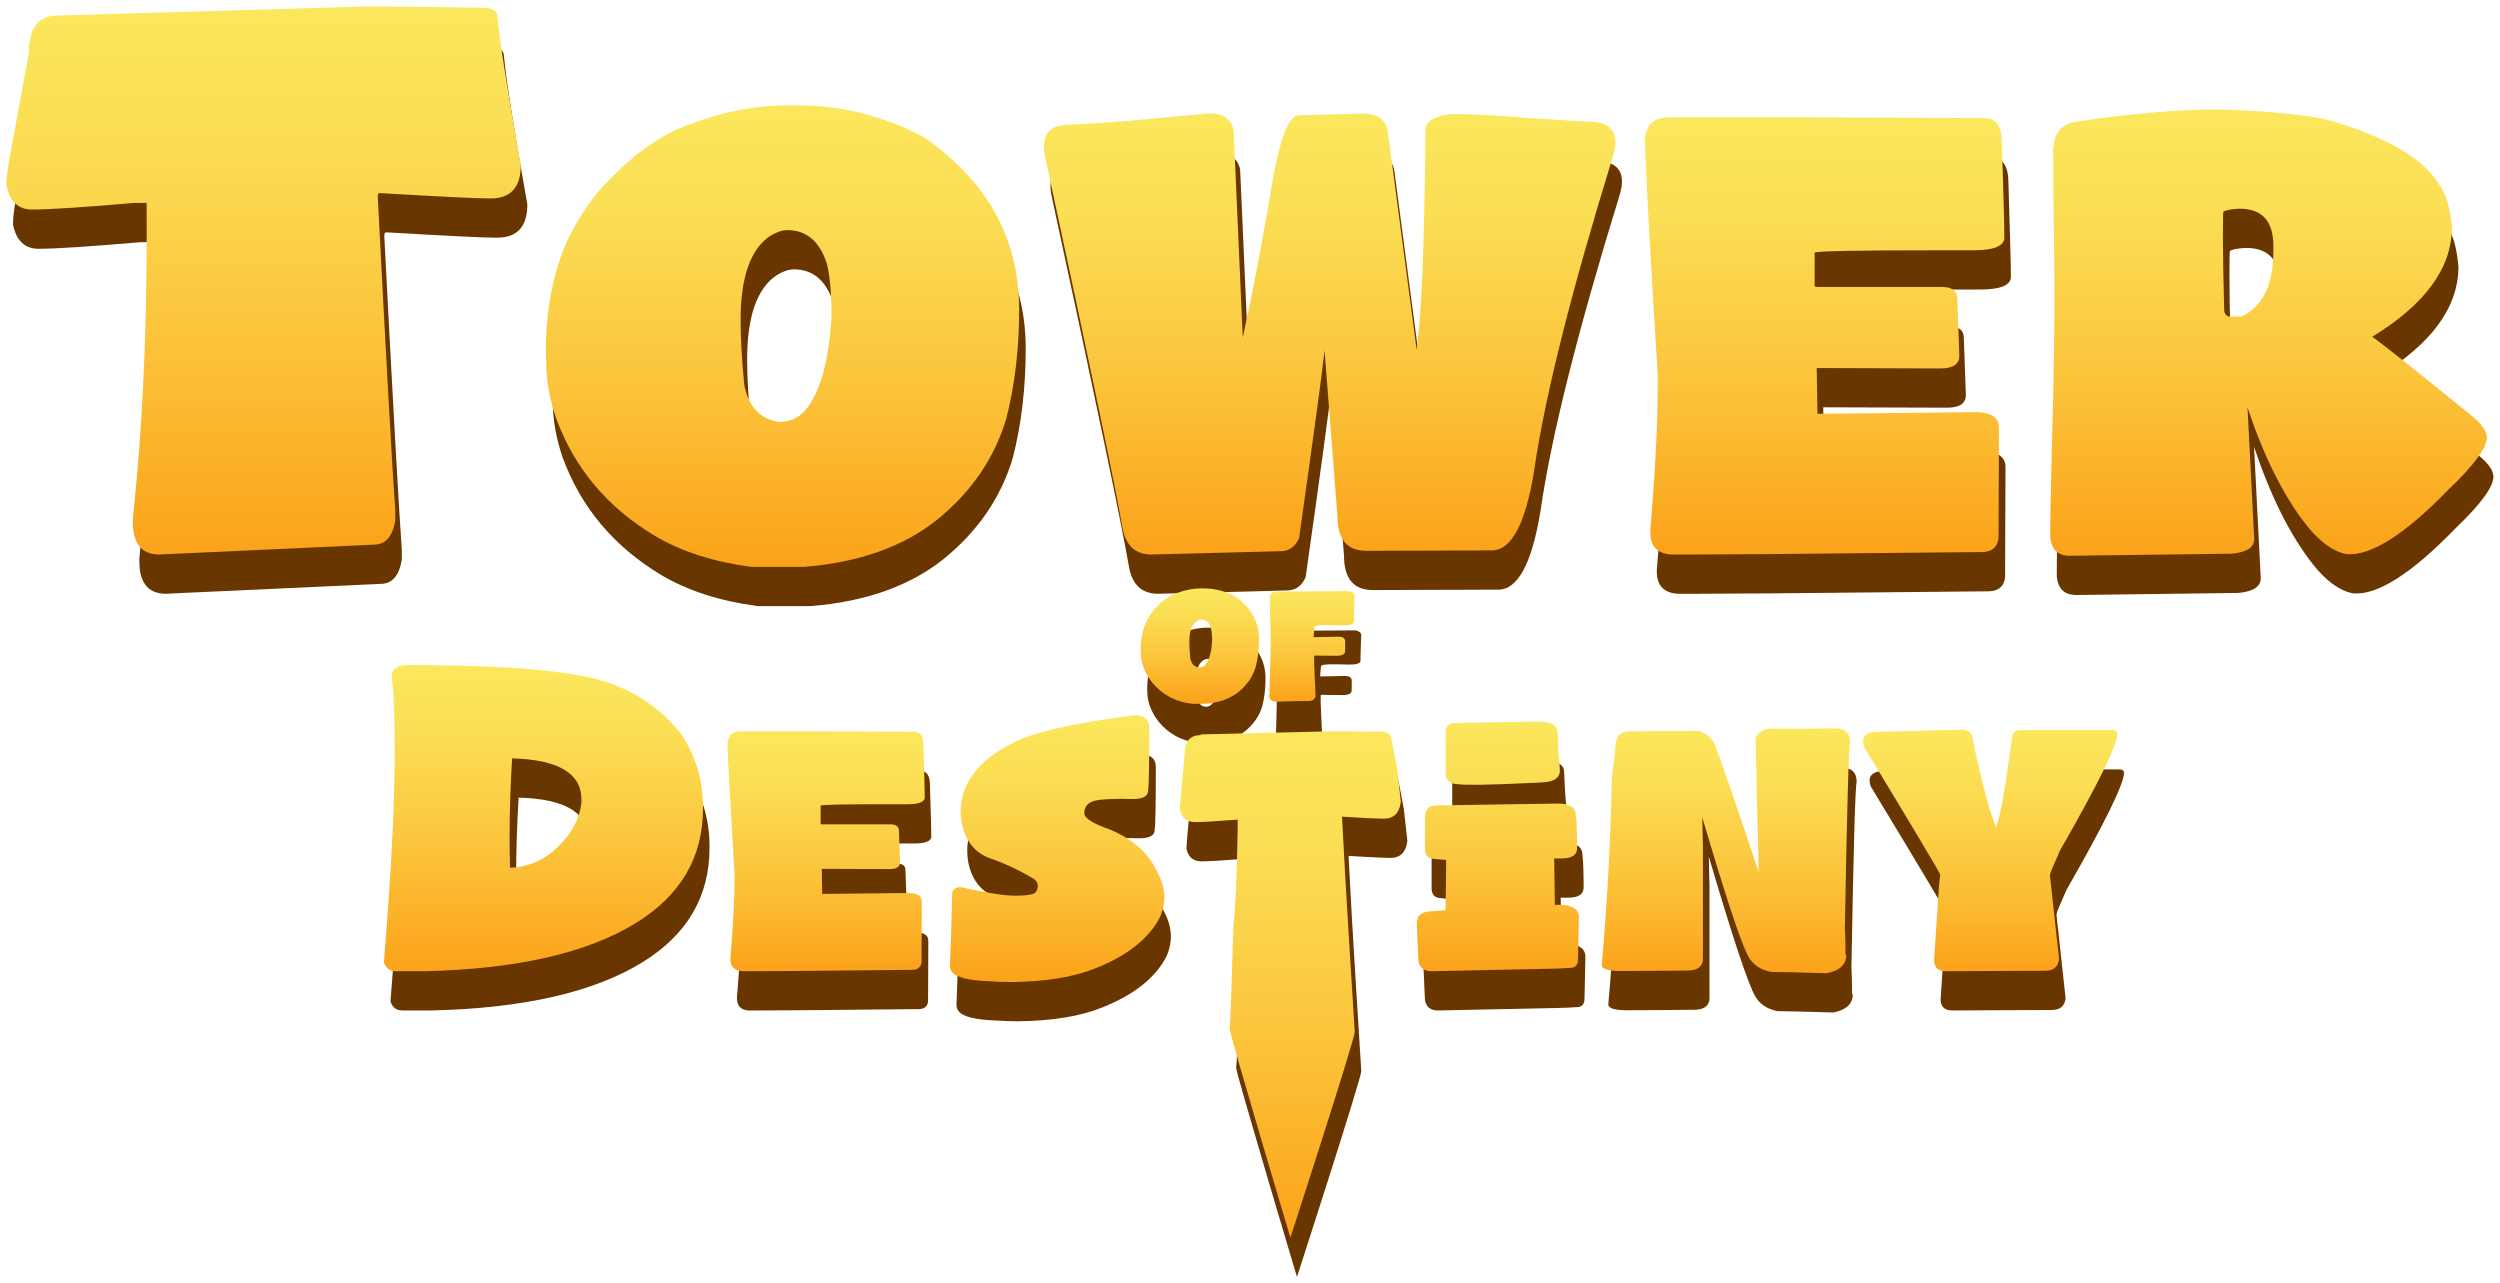 <?xml version="1.0" encoding="utf-8"?><!-- Generator: Adobe Illustrator 16.0.0, SVG Export Plug-In . SVG Version: 6.00 Build 0)  --><!DOCTYPE svg PUBLIC "-//W3C//DTD SVG 1.1//EN" "http://www.w3.org/Graphics/SVG/1.1/DTD/svg11.dtd"><svg xmlns="http://www.w3.org/2000/svg" xmlns:xlink="http://www.w3.org/1999/xlink" version="1.1" id="Layer_1" x="0px" y="0px" width="191.1" height="98.106" viewBox="4.7 2.447 191.1 98.106" enable-background="new 0 0 200 100" xml:space="preserve">
<g>
	<g>
		<path fill="#693600" d="M33.118,5.947c2.402,0,5.441,0.032,9.118,0.095c0.659,0.042,0.989,0.273,0.989,0.693    c0.127,1.595,0.722,5.371,1.785,11.329c0,1.699-0.765,2.549-2.295,2.549h-0.223c-0.893,0-3.656-0.137-8.29-0.409    c-0.085,0.021-0.127,0.115-0.127,0.283c0.659,12.735,1.105,20.729,1.339,23.98v0.786c-0.212,1.218-0.754,1.826-1.626,1.826    l-16.451,0.756c-1.403-0.021-2.062-0.954-1.977-2.8c0.702-6.525,1.052-13.7,1.052-21.527v-2.548h-0.988    c-3.869,0.335-6.462,0.504-7.779,0.504c-1.042,0-1.69-0.609-1.945-1.826v-0.284c0-0.399,0.144-1.369,0.431-2.911    c0.287-1.542,0.717-3.887,1.291-7.034c0-1.845,0.723-2.77,2.168-2.77C9.653,6.64,17.496,6.409,33.118,5.947z" stroke-width="1"/>
		<path fill="#693600" d="M65.478,13.5h0.733c3.252,0,6.418,0.787,9.5,2.361c4.91,3.357,7.375,7.752,7.396,13.186    c0,3.042-0.33,5.843-0.988,8.402c-0.893,3-2.635,5.56-5.229,7.679c-2.593,2.098-6.004,3.314-10.234,3.65h-4.017    c-2.891-0.378-5.346-1.165-7.365-2.36c-3.656-2.182-6.186-5.204-7.588-9.064c-0.489-1.448-0.733-2.874-0.733-4.28    c-0.021-0.251-0.032-0.503-0.032-0.754c0-3.022,0.499-5.739,1.498-8.151c0.638-1.448,1.499-2.832,2.583-4.153    c2.317-2.582,4.602-4.259,6.855-5.037C60.387,13.993,62.928,13.5,65.478,13.5z M64.075,23.477    c-1.509,1.007-2.264,3.158-2.264,6.451c0,1.406,0.095,3.063,0.287,4.972c0.34,1.658,1.222,2.592,2.646,2.802    c0.936,0,1.669-0.378,2.201-1.133c1.02-1.384,1.625-3.693,1.817-6.924c0-1.721-0.117-3.063-0.351-4.028    c-0.553-1.72-1.563-2.581-3.029-2.581C65,23.036,64.564,23.183,64.075,23.477z" stroke-width="1"/>
		<path fill="#693600" d="M97.455,14.13c1.148-0.083,1.828,0.336,2.041,1.258l0.701,15.861c0.828-3.797,1.552-7.579,2.168-11.344    c0.617-3.767,1.328-5.649,2.137-5.649l5.037-0.126c1.042,0.042,1.626,0.524,1.753,1.446l2.199,16.618    c0.384-2.896,0.606-8.497,0.671-16.806c0-0.649,0.658-1.059,1.977-1.227c1.615,0,3.581,0.106,5.898,0.314l5.228,0.315    c1.275,0.21,1.69,1.06,1.244,2.549c-3.23,10.469-5.25,18.537-6.058,24.201c-0.659,3.987-1.732,5.979-3.221,5.979l-9.596,0.032    c-1.467,0-2.2-0.882-2.2-2.644l-0.988-12.682c-0.106,1.174-0.755,5.958-1.944,14.349c-0.298,0.672-0.776,1.007-1.436,1.007    l-9.851,0.253c-1.254,0-1.999-0.713-2.232-2.14c-0.51-3-2.476-12.419-5.898-28.261c-0.297-1.489,0.181-2.297,1.435-2.423    l3.603-0.221C90.824,14.75,93.268,14.529,97.455,14.13z" stroke-width="1"/>
		<path fill="#693600" d="M156.437,14.476h0.479c0.872,0,1.308,0.651,1.308,1.952c0.128,4.028,0.19,6.441,0.19,7.239    c-0.063,0.608-0.85,0.912-2.359,0.912h-2.996c-6.101,0-9.149,0.063-9.149,0.188v2.487c0,0.083,0.052,0.125,0.159,0.125h9.532    c0.808,0,1.212,0.295,1.212,0.882l0.159,4.375c0,0.65-0.479,0.975-1.436,0.975l-9.468-0.031l0.063,3.493    c0.915,0,4.953-0.042,12.116-0.126c1.169,0.021,1.753,0.42,1.753,1.195c-0.021,4.197-0.031,7.009-0.031,8.434    c-0.085,0.713-0.521,1.071-1.308,1.071l-16.515,0.157l-5.866,0.032h-1.307c-1.085-0.063-1.626-0.63-1.626-1.699V46.01    c0.382-4.553,0.573-8.297,0.573-11.234v-0.567c-0.596-9.713-0.925-15.735-0.988-18.063c0.085-1.153,0.701-1.731,1.849-1.731    h10.712C151.612,14.456,155.927,14.476,156.437,14.476z" stroke-width="1"/>
		<path fill="#693600" d="M174.992,13.815c4.549,0.167,7.535,0.514,8.959,1.039c4.103,1.279,6.706,2.905,7.812,4.878    c0.445,0.649,0.733,1.677,0.86,3.083c0,3.106-2.03,5.896-6.09,8.372c0.915,0.65,3.369,2.601,7.365,5.853    c0.936,0.713,1.402,1.333,1.402,1.857c-0.021,0.797-0.988,2.108-2.9,3.934c-3.38,3.483-5.994,5.141-7.844,4.972    c-1.041-0.208-2.072-0.964-3.092-2.265c-1.722-2.204-3.21-5.182-4.464-8.938l0.51,10.007c0.021,0.672-0.553,1.06-1.721,1.165    l-12.371,0.157c-0.935,0-1.435-0.493-1.498-1.479c0-1.364,0.042-3.631,0.127-6.798c0.17-5.833,0.229-10.668,0.176-14.508    c-0.054-3.839-0.08-6.494-0.08-7.961c0-1.448,0.563-2.255,1.689-2.423C167.957,14.13,171.677,13.815,174.992,13.815z     M175.152,21.62c-0.021,0.105-0.033,0.777-0.033,2.014c0,1.195,0.033,3.011,0.097,5.445c0,0.294,0.116,0.482,0.351,0.566h0.988    c1.615-0.776,2.423-2.455,2.423-5.035v-0.347c0-1.909-0.861-2.864-2.583-2.864C175.821,21.421,175.407,21.494,175.152,21.62z" stroke-width="1"/>
		<path fill="#693600" d="M97.03,50.424h0.184c0.813,0,1.604,0.198,2.375,0.592c1.228,0.838,1.844,1.938,1.849,3.295    c0,0.762-0.082,1.462-0.246,2.102c-0.224,0.749-0.659,1.391-1.308,1.92c-0.648,0.524-1.501,0.828-2.558,0.913h-1.004    c-0.723-0.095-1.337-0.291-1.841-0.591c-0.914-0.546-1.546-1.302-1.897-2.266c-0.123-0.363-0.184-0.72-0.184-1.07    c-0.005-0.063-0.008-0.125-0.008-0.189c0-0.754,0.125-1.436,0.375-2.037c0.16-0.361,0.375-0.709,0.646-1.039    c0.579-0.645,1.15-1.064,1.713-1.258C95.758,50.548,96.393,50.424,97.03,50.424z M96.68,52.919    c-0.377,0.251-0.566,0.788-0.566,1.612c0,0.353,0.024,0.767,0.072,1.243c0.085,0.415,0.306,0.648,0.662,0.701    c0.234,0,0.417-0.095,0.55-0.284c0.255-0.347,0.406-0.923,0.455-1.729c0-0.432-0.03-0.769-0.088-1.009    c-0.138-0.43-0.391-0.645-0.757-0.645C96.911,52.809,96.802,52.846,96.68,52.919z" stroke-width="1"/>
		<path fill="#693600" d="M108.341,50.636c0.276,0.069,0.414,0.197,0.414,0.387c-0.016,0.193-0.034,0.752-0.056,1.675v0.253    c0,0.199-0.279,0.299-0.837,0.299c-0.483-0.017-0.922-0.024-1.315-0.024c-0.578,0-0.869,0.052-0.869,0.157    c-0.042,0.398-0.063,0.656-0.063,0.771l1.776-0.033h0.176c0.309,0.012,0.462,0.135,0.462,0.371l-0.008,0.747    c0,0.194-0.183,0.307-0.55,0.339l-1.809-0.016c-0.006,0-0.009,0.094-0.009,0.282v0.323l0.111,2.518    c-0.079,0.221-0.23,0.336-0.454,0.347c-0.053,0.006-0.159,0.008-0.319,0.008h-0.493c-0.064,0-0.646,0.016-1.746,0.046    c-0.298,0-0.47-0.118-0.518-0.353v-0.024c0-0.257,0.034-1.626,0.103-4.107l-0.078-3.287v-0.079c0-0.378,0.174-0.567,0.525-0.567    l4.847-0.032H108.341z" stroke-width="1"/>
		<path fill="#693600" d="M36.279,56.286c7.803,0,12.958,0.454,15.467,1.364c2.25,0.783,4.093,2.09,5.527,3.92    c1.108,1.67,1.662,3.518,1.662,5.544v0.154c0,3.708-1.703,6.615-5.107,8.722c-3.733,2.304-9.109,3.534-16.131,3.695H35.44    c-0.432,0-0.729-0.222-0.893-0.675c0.548-6.779,0.822-12.023,0.822-15.73c0-3.097-0.076-5.111-0.227-6.044    C35.108,56.648,35.486,56.333,36.279,56.286z M44.345,63.418c-0.129,2.119-0.192,4.146-0.192,6.079    c0,0.771,0.011,1.53,0.035,2.279c1.411-0.044,2.645-0.593,3.701-1.639c1.055-1.05,1.641-2.165,1.758-3.354v-0.223    C49.646,64.558,47.879,63.51,44.345,63.418z" stroke-width="1"/>
		<path fill="#693600" d="M74.805,61.381h0.262c0.478,0,0.717,0.356,0.717,1.07c0.071,2.211,0.105,3.534,0.105,3.973    c-0.034,0.334-0.466,0.499-1.294,0.499H72.95c-3.348,0-5.021,0.037-5.021,0.106v1.363c0,0.045,0.029,0.068,0.087,0.068h5.232    c0.442,0,0.664,0.162,0.664,0.484L74,71.344c0,0.358-0.263,0.537-0.788,0.537l-5.196-0.017l0.035,1.916    c0.5,0,2.718-0.024,6.648-0.069c0.641,0.011,0.962,0.231,0.962,0.656c-0.012,2.304-0.018,3.845-0.018,4.629    c-0.046,0.39-0.285,0.587-0.717,0.587l-9.063,0.088l-3.218,0.015h-0.718c-0.595-0.034-0.893-0.345-0.893-0.932v-0.069    c0.21-2.498,0.314-4.554,0.314-6.167V72.21c-0.326-5.332-0.507-8.637-0.542-9.914c0.046-0.634,0.384-0.949,1.015-0.949h5.878    C72.156,61.369,74.524,61.381,74.805,61.381z" stroke-width="1"/>
		<path fill="#693600" d="M91.948,60.12c0.701,0,1.068,0.299,1.103,0.897c0,2.901-0.03,4.524-0.088,4.869    c0,0.428-0.396,0.64-1.189,0.64c-0.338-0.01-0.659-0.018-0.961-0.018c-0.537,0-1.021,0.023-1.452,0.068l-0.368,0.054    c-0.607,0.113-0.91,0.448-0.91,1.001c0.024,0.37,0.677,0.778,1.959,1.226c1.423,0.59,2.485,1.405,3.184,2.454    c0.362,0.608,0.601,1.076,0.718,1.398c0.151,0.369,0.239,0.794,0.263,1.277c0,0.519-0.112,1.036-0.333,1.554    c-0.84,1.635-2.467,2.937-4.882,3.903c-1.657,0.68-3.797,1.036-6.42,1.071c-0.619,0-1.271-0.024-1.959-0.069    c-1.786-0.08-2.713-0.425-2.782-1.036l-0.018-0.139c0.07-1.646,0.128-3.507,0.175-5.579c0.07-0.287,0.285-0.43,0.646-0.43    c1.961,0.438,3.354,0.655,4.182,0.655c0.886,0,1.405-0.092,1.557-0.275c0.104-0.149,0.158-0.307,0.158-0.465    c0-0.197-0.088-0.37-0.263-0.521c-1.108-0.667-2.228-1.195-3.358-1.589c-1.132-0.391-1.854-1.249-2.169-2.572    c-0.07-0.31-0.106-0.695-0.106-1.158c0.071-2.231,1.593-4.027,4.567-5.387C85.044,61.225,87.96,60.616,91.948,60.12z" stroke-width="1"/>
		<path fill="#693600" d="M99.804,68.098H99.77c-1.586,0.127-2.659,0.19-3.22,0.19c-0.64,0-1.025-0.32-1.153-0.967v-0.138    c0-0.173,0.122-1.561,0.367-4.163c0-0.92,0.414-1.381,1.244-1.381c-0.038,0-0.054-0.005-0.054-0.018    c0-0.012,0.011-0.021,0.035-0.034l10.043-0.241c0.99,0,2.269,0.011,3.83,0.034c0.386,0.022,0.612,0.189,0.684,0.501    c0.138,0.679,0.297,1.497,0.47,2.452l0.264,2.399c-0.104,0.864-0.537,1.295-1.295,1.295h-0.087c-0.375,0-1.411-0.051-3.114-0.154    c0.269,5.561,0.88,14.839,0.973,16.451c0,0.573-4.917,15.729-4.917,15.729s-4.65-15.545-4.65-15.983    c0.104-0.632,0.231-6.653,0.303-7.977c0.152-1.37,0.255-3.774,0.314-7.219V68.098z" stroke-width="1"/>
		<path fill="#693600" d="M114.132,70.326V67.89c0-0.584,0.293-0.879,0.877-0.879l9.307-0.139c0.898,0,1.348,0.316,1.348,0.948    c0.059,0.463,0.088,1.286,0.088,2.471c0,0.519-0.398,0.776-1.191,0.776H124l0.053,3.541h0.316c1.012,0,1.52,0.328,1.52,0.986    l-0.069,3.193c0,0.38-0.156,0.593-0.473,0.638c-0.733,0.048-1.235,0.069-1.504,0.069l-9.063,0.19h-0.176    c-0.547,0-0.873-0.252-0.979-0.76c-0.08-1.691-0.122-2.595-0.122-2.709V75.99c0-0.598,0.419-0.897,1.26-0.897l0.927-0.069    c0.037-1.509,0.053-2.792,0.053-3.85c-0.443-0.024-0.792-0.053-1.05-0.088C114.318,71.027,114.132,70.775,114.132,70.326z     M115.708,61.363c0-0.448,0.292-0.668,0.874-0.655l6.212-0.104c0.98,0.013,1.469,0.299,1.469,0.863    c0.024,0.817,0.082,1.773,0.175,2.867c0,0.563-0.425,0.868-1.277,0.915l-0.63,0.034c-3.266,0.161-5.247,0.195-5.948,0.104    c-0.571-0.034-0.864-0.306-0.874-0.812V61.363z" stroke-width="1"/>
		<path fill="#693600" d="M134.919,61.312c0.396,0,0.827,0.289,1.295,0.863c0.561,1.474,1.697,4.772,3.411,9.897l-0.02-1.608    l-0.122-4.402c0-0.91-0.028-2.31-0.088-4.197c0.247-0.483,0.66-0.726,1.244-0.726c0.059,0,0.419,0.005,1.084,0.018h0.893    c1.015-0.013,1.924-0.022,2.729-0.034h0.122c0.771,0,1.156,0.367,1.156,1.104c-0.106,0.299-0.239,5.02-0.401,14.16    c0.035,0.59,0.05,1.272,0.05,2.056h0.054c0,0.736-0.497,1.204-1.487,1.398c-2.402-0.07-3.827-0.102-4.268-0.102    c-0.818-0.162-1.396-0.561-1.732-1.193c-0.536-0.956-1.711-4.495-3.517-10.618l0.052,2.311v8.619    c-0.071,0.519-0.467,0.776-1.189,0.776c-2.333,0.023-4.041,0.037-5.125,0.037c-0.946,0-1.419-0.152-1.419-0.452    c0.42-4.822,0.678-9.588,0.771-14.298l0.263-2.193c0-0.92,0.343-1.381,1.031-1.381L134.919,61.312z" stroke-width="1"/>
		<path fill="#693600" d="M159.532,61.26h7.173c0.234,0,0.352,0.087,0.352,0.26c0,0.852-1.465,3.833-4.392,8.944    c-0.513,1.141-0.771,1.768-0.771,1.884l0.701,6.406c-0.069,0.598-0.42,0.897-1.05,0.897l-7.611,0.034    c-0.596,0-0.893-0.286-0.893-0.862l0.385-5.784l0.088-0.729c0-0.101-1.938-3.348-5.808-9.738    c-0.244-0.668-0.011-1.059,0.698-1.175l6.841-0.173c0.479,0.058,0.729,0.295,0.753,0.709c0.105,0.634,0.353,1.747,0.743,3.343    c0.391,1.593,0.739,2.726,1.042,3.392c0.292-0.68,0.693-2.936,1.206-6.769C158.99,61.53,159.171,61.316,159.532,61.26z" stroke-width="1"/>
	</g>
	<g>
		<g>
			<linearGradient id="SVGID_1_" gradientUnits="userSpaceOnUse" x1="24.855" y1="2.947" x2="24.855" y2="44.835">
				<stop offset="0" style="stop-color:#FBE75D"/>
				<stop offset="0.226" style="stop-color:#FBDE54"/>
				<stop offset="0.603" style="stop-color:#FBC43B"/>
				<stop offset="0.994" style="stop-color:#FBA31A"/>
			</linearGradient>
			<path fill="url(#SVGID_1_)" d="M32.618,2.947c2.402,0,5.441,0.032,9.118,0.095c0.659,0.042,0.989,0.273,0.989,0.693     c0.127,1.595,0.722,5.371,1.785,11.329c0,1.699-0.765,2.549-2.295,2.549h-0.223c-0.893,0-3.656-0.137-8.29-0.409     c-0.085,0.021-0.127,0.115-0.127,0.283c0.659,12.735,1.105,20.729,1.339,23.98v0.786c-0.212,1.218-0.754,1.826-1.626,1.826     l-16.451,0.756c-1.403-0.021-2.062-0.954-1.977-2.8c0.702-6.525,1.052-13.7,1.052-21.527v-2.548h-0.988     c-3.869,0.335-6.462,0.504-7.779,0.504c-1.042,0-1.69-0.609-1.945-1.826v-0.284c0-0.399,0.144-1.369,0.431-2.911     c0.287-1.542,0.717-3.887,1.291-7.034c0-1.845,0.723-2.77,2.168-2.77C9.153,3.64,16.996,3.409,32.618,2.947z" stroke-width="1"/>
			<linearGradient id="SVGID_2_" gradientUnits="userSpaceOnUse" x1="64.516" y1="10.501" x2="64.516" y2="45.779">
				<stop offset="0" style="stop-color:#FBE75D"/>
				<stop offset="0.226" style="stop-color:#FBDE54"/>
				<stop offset="0.603" style="stop-color:#FBC43B"/>
				<stop offset="0.994" style="stop-color:#FBA31A"/>
			</linearGradient>
			<path fill="url(#SVGID_2_)" d="M64.978,10.5h0.733c3.252,0,6.418,0.787,9.5,2.361c4.91,3.357,7.375,7.752,7.396,13.186     c0,3.042-0.33,5.843-0.988,8.402c-0.893,3-2.635,5.56-5.229,7.679c-2.593,2.098-6.004,3.314-10.234,3.65h-4.017     c-2.891-0.378-5.346-1.165-7.365-2.36c-3.656-2.182-6.186-5.204-7.588-9.064c-0.489-1.448-0.733-2.874-0.733-4.28     c-0.021-0.251-0.032-0.503-0.032-0.754c0-3.022,0.499-5.739,1.498-8.151c0.638-1.448,1.499-2.832,2.583-4.153     c2.317-2.582,4.602-4.259,6.855-5.037C59.887,10.993,62.428,10.5,64.978,10.5z M63.575,20.477     c-1.509,1.007-2.264,3.158-2.264,6.451c0,1.406,0.095,3.063,0.287,4.972c0.34,1.658,1.222,2.592,2.646,2.802     c0.936,0,1.669-0.378,2.201-1.133c1.02-1.384,1.625-3.693,1.817-6.924c0-1.721-0.117-3.063-0.351-4.028     c-0.553-1.72-1.563-2.581-3.029-2.581C64.5,20.036,64.064,20.183,63.575,20.477z" stroke-width="1"/>
			<linearGradient id="SVGID_3_" gradientUnits="userSpaceOnUse" x1="106.342" y1="11.12" x2="106.342" y2="44.835">
				<stop offset="0" style="stop-color:#FBE75D"/>
				<stop offset="0.226" style="stop-color:#FBDE54"/>
				<stop offset="0.603" style="stop-color:#FBC43B"/>
				<stop offset="0.994" style="stop-color:#FBA31A"/>
			</linearGradient>
			<path fill="url(#SVGID_3_)" d="M96.955,11.13c1.148-0.083,1.828,0.336,2.041,1.258l0.701,15.861     c0.829-3.797,1.552-7.579,2.168-11.344c0.617-3.767,1.328-5.649,2.137-5.649l5.037-0.126c1.042,0.042,1.626,0.524,1.753,1.446     l2.199,16.618c0.384-2.896,0.606-8.497,0.671-16.806c0-0.649,0.658-1.059,1.977-1.227c1.615,0,3.581,0.106,5.898,0.314     l5.228,0.315c1.275,0.21,1.69,1.06,1.244,2.549c-3.23,10.469-5.25,18.537-6.058,24.201c-0.659,3.987-1.732,5.979-3.221,5.979     l-9.596,0.032c-1.467,0-2.2-0.882-2.2-2.644l-0.988-12.682c-0.106,1.174-0.755,5.958-1.944,14.349     c-0.298,0.672-0.776,1.007-1.436,1.007l-9.851,0.253c-1.254,0-1.999-0.713-2.232-2.14c-0.51-3-2.476-12.419-5.898-28.261     c-0.297-1.489,0.181-2.297,1.435-2.423l3.603-0.221C90.324,11.75,92.768,11.529,96.955,11.13z" stroke-width="1"/>
			<linearGradient id="SVGID_4_" gradientUnits="userSpaceOnUse" x1="144.172" y1="11.414" x2="144.172" y2="44.835">
				<stop offset="0" style="stop-color:#FBE75D"/>
				<stop offset="0.226" style="stop-color:#FBDE54"/>
				<stop offset="0.603" style="stop-color:#FBC43B"/>
				<stop offset="0.994" style="stop-color:#FBA31A"/>
			</linearGradient>
			<path fill="url(#SVGID_4_)" d="M155.937,11.476h0.479c0.872,0,1.308,0.651,1.308,1.952c0.128,4.028,0.19,6.441,0.19,7.239     c-0.063,0.608-0.85,0.912-2.359,0.912h-2.996c-6.101,0-9.149,0.063-9.149,0.188v2.487c0,0.083,0.052,0.125,0.159,0.125h9.532     c0.808,0,1.212,0.295,1.212,0.882l0.159,4.375c0,0.65-0.479,0.975-1.436,0.975l-9.468-0.031l0.063,3.493     c0.915,0,4.953-0.042,12.116-0.126c1.169,0.021,1.753,0.42,1.753,1.195c-0.021,4.197-0.031,7.009-0.031,8.434     c-0.085,0.713-0.521,1.071-1.308,1.071l-16.515,0.157l-5.866,0.032h-1.307c-1.085-0.063-1.626-0.63-1.626-1.699V43.01     c0.382-4.553,0.573-8.297,0.573-11.234v-0.567c-0.596-9.713-0.925-15.735-0.988-18.063c0.085-1.153,0.701-1.731,1.849-1.731     h10.712C151.112,11.456,155.427,11.476,155.937,11.476z" stroke-width="1"/>
			<linearGradient id="SVGID_5_" gradientUnits="userSpaceOnUse" x1="178.111" y1="10.815" x2="178.111" y2="44.929">
				<stop offset="0" style="stop-color:#FBE75D"/>
				<stop offset="0.226" style="stop-color:#FBDE54"/>
				<stop offset="0.603" style="stop-color:#FBC43B"/>
				<stop offset="0.994" style="stop-color:#FBA31A"/>
			</linearGradient>
			<path fill="url(#SVGID_5_)" d="M174.492,10.815c4.549,0.167,7.535,0.514,8.959,1.039c4.103,1.279,6.706,2.905,7.812,4.878     c0.445,0.649,0.733,1.677,0.86,3.083c0,3.106-2.03,5.896-6.09,8.372c0.915,0.65,3.369,2.601,7.365,5.853     c0.936,0.713,1.402,1.333,1.402,1.857c-0.021,0.797-0.988,2.108-2.9,3.934c-3.38,3.483-5.994,5.141-7.844,4.972     c-1.041-0.208-2.072-0.964-3.092-2.265c-1.722-2.204-3.21-5.182-4.464-8.938l0.51,10.007c0.021,0.672-0.553,1.06-1.721,1.165     l-12.371,0.157c-0.935,0-1.435-0.493-1.498-1.479c0-1.364,0.042-3.631,0.127-6.798c0.17-5.833,0.229-10.668,0.176-14.508     c-0.054-3.839-0.08-6.494-0.08-7.961c0-1.448,0.563-2.255,1.689-2.423C167.457,11.13,171.177,10.815,174.492,10.815z      M174.652,18.62c-0.021,0.105-0.033,0.777-0.033,2.014c0,1.195,0.033,3.011,0.097,5.445c0,0.294,0.116,0.482,0.351,0.566h0.988     c1.615-0.776,2.423-2.455,2.423-5.035v-0.347c0-1.909-0.861-2.864-2.583-2.864C175.321,18.421,174.907,18.494,174.652,18.62z" stroke-width="1"/>
			<linearGradient id="SVGID_6_" gradientUnits="userSpaceOnUse" x1="96.415" y1="47.424" x2="96.415" y2="56.246">
				<stop offset="0" style="stop-color:#FBE75D"/>
				<stop offset="0.226" style="stop-color:#FBDE54"/>
				<stop offset="0.603" style="stop-color:#FBC43B"/>
				<stop offset="0.994" style="stop-color:#FBA31A"/>
			</linearGradient>
			<path fill="url(#SVGID_6_)" d="M96.53,47.424h0.184c0.813,0,1.604,0.198,2.375,0.591c1.228,0.838,1.844,1.938,1.849,3.295     c0,0.762-0.083,1.462-0.247,2.102c-0.223,0.749-0.659,1.391-1.307,1.92c-0.648,0.524-1.501,0.828-2.558,0.913h-1.004     c-0.723-0.095-1.337-0.291-1.841-0.591c-0.914-0.546-1.546-1.302-1.897-2.266c-0.123-0.363-0.184-0.72-0.184-1.07     c-0.005-0.063-0.008-0.125-0.008-0.189c0-0.754,0.125-1.435,0.375-2.038c0.16-0.361,0.375-0.708,0.646-1.039     c0.579-0.645,1.15-1.064,1.713-1.258C95.258,47.548,95.893,47.424,96.53,47.424z M96.18,49.919     c-0.377,0.251-0.566,0.789-0.566,1.612c0,0.353,0.024,0.767,0.072,1.243c0.085,0.415,0.306,0.648,0.662,0.701     c0.234,0,0.417-0.095,0.55-0.284c0.255-0.347,0.406-0.923,0.455-1.729c0-0.432-0.03-0.768-0.088-1.008     c-0.138-0.43-0.391-0.645-0.757-0.645C96.411,49.809,96.302,49.846,96.18,49.919z" stroke-width="1"/>
			<linearGradient id="SVGID_7_" gradientUnits="userSpaceOnUse" x1="104.995" y1="47.636" x2="104.995" y2="56.086">
				<stop offset="0" style="stop-color:#FBE75D"/>
				<stop offset="0.226" style="stop-color:#FBDE54"/>
				<stop offset="0.603" style="stop-color:#FBC43B"/>
				<stop offset="0.994" style="stop-color:#FBA31A"/>
			</linearGradient>
			<path fill="url(#SVGID_7_)" d="M107.841,47.636c0.276,0.069,0.414,0.197,0.414,0.387c-0.016,0.194-0.034,0.752-0.056,1.675v0.252     c0,0.199-0.279,0.299-0.837,0.299c-0.483-0.016-0.922-0.024-1.315-0.024c-0.578,0-0.869,0.052-0.869,0.157     c-0.042,0.398-0.063,0.656-0.063,0.771l1.776-0.033h0.176c0.309,0.012,0.462,0.135,0.462,0.371l-0.008,0.747     c0,0.194-0.183,0.307-0.55,0.339l-1.809-0.016c-0.006,0-0.009,0.094-0.009,0.282v0.323l0.111,2.518     c-0.079,0.221-0.23,0.336-0.454,0.347c-0.053,0.006-0.159,0.008-0.319,0.008h-0.493c-0.064,0-0.646,0.016-1.746,0.046     c-0.298,0-0.47-0.118-0.518-0.353v-0.024c0-0.257,0.034-1.626,0.103-4.107l-0.078-3.288v-0.079c0-0.378,0.174-0.567,0.525-0.567     l4.847-0.032H107.841z" stroke-width="1"/>
			<linearGradient id="SVGID_8_" gradientUnits="userSpaceOnUse" x1="46.241" y1="53.286" x2="46.241" y2="76.686">
				<stop offset="0" style="stop-color:#FBE75D"/>
				<stop offset="0.226" style="stop-color:#FBDE54"/>
				<stop offset="0.603" style="stop-color:#FBC43B"/>
				<stop offset="0.994" style="stop-color:#FBA31A"/>
			</linearGradient>
			<path fill="url(#SVGID_8_)" d="M35.779,53.286c7.803,0,12.958,0.454,15.467,1.364c2.25,0.783,4.093,2.09,5.527,3.92     c1.108,1.67,1.662,3.518,1.662,5.544v0.154c0,3.708-1.703,6.615-5.107,8.722c-3.733,2.304-9.109,3.534-16.131,3.695H34.94     c-0.432,0-0.729-0.222-0.893-0.675c0.548-6.779,0.822-12.023,0.822-15.73c0-3.097-0.076-5.111-0.227-6.044     C34.608,53.648,34.986,53.333,35.779,53.286z M43.845,60.418c-0.129,2.119-0.192,4.146-0.192,6.079     c0,0.771,0.011,1.53,0.035,2.279c1.411-0.044,2.645-0.593,3.701-1.639c1.055-1.05,1.641-2.165,1.758-3.354v-0.223     C49.146,61.558,47.379,60.51,43.845,60.418z" stroke-width="1"/>
			<linearGradient id="SVGID_9_" gradientUnits="userSpaceOnUse" x1="67.849" y1="58.347" x2="67.849" y2="76.686">
				<stop offset="0" style="stop-color:#FBE75D"/>
				<stop offset="0.226" style="stop-color:#FBDE54"/>
				<stop offset="0.603" style="stop-color:#FBC43B"/>
				<stop offset="0.994" style="stop-color:#FBA31A"/>
			</linearGradient>
			<path fill="url(#SVGID_9_)" d="M74.305,58.381h0.262c0.478,0,0.717,0.356,0.717,1.07c0.071,2.211,0.105,3.534,0.105,3.973     c-0.034,0.334-0.466,0.499-1.294,0.499H72.45c-3.348,0-5.021,0.037-5.021,0.106v1.363c0,0.045,0.029,0.068,0.087,0.068h5.232     c0.442,0,0.664,0.162,0.664,0.484l0.088,2.398c0,0.358-0.263,0.537-0.788,0.537l-5.196-0.017l0.035,1.916     c0.5,0,2.718-0.024,6.648-0.069c0.641,0.011,0.962,0.231,0.962,0.656c-0.012,2.304-0.018,3.845-0.018,4.629     c-0.046,0.39-0.285,0.587-0.717,0.587l-9.063,0.088l-3.218,0.015h-0.718c-0.595-0.034-0.893-0.345-0.893-0.932v-0.069     c0.21-2.498,0.314-4.554,0.314-6.167V69.21c-0.326-5.332-0.507-8.637-0.542-9.914c0.046-0.634,0.384-0.949,1.015-0.949h5.878     C71.656,58.369,74.024,58.381,74.305,58.381z" stroke-width="1"/>
			<linearGradient id="SVGID_10_" gradientUnits="userSpaceOnUse" x1="85.509" y1="57.12" x2="85.509" y2="77.516">
				<stop offset="0" style="stop-color:#FBE75D"/>
				<stop offset="0.226" style="stop-color:#FBDE54"/>
				<stop offset="0.603" style="stop-color:#FBC43B"/>
				<stop offset="0.994" style="stop-color:#FBA31A"/>
			</linearGradient>
			<path fill="url(#SVGID_10_)" d="M91.448,57.12c0.701,0,1.068,0.299,1.103,0.897c0,2.901-0.03,4.524-0.088,4.869     c0,0.428-0.396,0.64-1.189,0.64c-0.338-0.01-0.659-0.018-0.961-0.018c-0.537,0-1.021,0.023-1.452,0.068l-0.368,0.054     c-0.607,0.113-0.91,0.448-0.91,1.001c0.024,0.37,0.677,0.778,1.959,1.226c1.423,0.59,2.485,1.405,3.184,2.454     c0.362,0.608,0.601,1.076,0.718,1.398c0.151,0.369,0.239,0.794,0.263,1.277c0,0.519-0.112,1.036-0.333,1.554     c-0.84,1.635-2.467,2.937-4.882,3.903c-1.657,0.68-3.797,1.036-6.42,1.071c-0.619,0-1.271-0.024-1.959-0.069     c-1.786-0.08-2.713-0.425-2.782-1.036l-0.018-0.139c0.07-1.646,0.128-3.507,0.175-5.579c0.07-0.287,0.285-0.43,0.646-0.43     c1.961,0.438,3.354,0.655,4.182,0.655c0.886,0,1.405-0.092,1.557-0.275c0.104-0.149,0.158-0.307,0.158-0.465     c0-0.197-0.088-0.37-0.263-0.521c-1.108-0.667-2.228-1.195-3.358-1.589c-1.132-0.391-1.854-1.249-2.169-2.572     c-0.07-0.31-0.106-0.695-0.106-1.158c0.071-2.231,1.593-4.027,4.567-5.387C84.544,58.225,87.46,57.616,91.448,57.12z" stroke-width="1"/>
			<linearGradient id="SVGID_11_" gradientUnits="userSpaceOnUse" x1="103.338" y1="58.347" x2="103.338" y2="97.054">
				<stop offset="0" style="stop-color:#FBE75D"/>
				<stop offset="0.226" style="stop-color:#FBDE54"/>
				<stop offset="0.603" style="stop-color:#FBC43B"/>
				<stop offset="0.994" style="stop-color:#FBA31A"/>
			</linearGradient>
			<path fill="url(#SVGID_11_)" d="M99.304,65.098H99.27c-1.586,0.127-2.659,0.19-3.22,0.19c-0.64,0-1.025-0.32-1.153-0.967v-0.138     c0-0.173,0.122-1.561,0.367-4.163c0-0.92,0.414-1.381,1.244-1.381c-0.038,0-0.054-0.005-0.054-0.018     c0-0.012,0.011-0.021,0.035-0.034l10.043-0.241c0.99,0,2.269,0.011,3.83,0.034c0.386,0.022,0.612,0.189,0.684,0.501     c0.138,0.679,0.297,1.497,0.47,2.452l0.264,2.399c-0.104,0.864-0.537,1.295-1.295,1.295h-0.087c-0.375,0-1.411-0.051-3.114-0.154     c0.269,5.561,0.88,14.839,0.973,16.451c0,0.573-4.917,15.729-4.917,15.729s-4.65-15.545-4.65-15.983     c0.104-0.632,0.231-6.653,0.303-7.977c0.152-1.37,0.255-3.774,0.314-7.219V65.098z" stroke-width="1"/>
			<linearGradient id="SVGID_12_" gradientUnits="userSpaceOnUse" x1="119.195" y1="57.603" x2="119.195" y2="76.686">
				<stop offset="0" style="stop-color:#FBE75D"/>
				<stop offset="0.226" style="stop-color:#FBDE54"/>
				<stop offset="0.603" style="stop-color:#FBC43B"/>
				<stop offset="0.994" style="stop-color:#FBA31A"/>
			</linearGradient>
			<path fill="url(#SVGID_12_)" d="M113.632,67.326V64.89c0-0.584,0.293-0.879,0.877-0.879l9.307-0.139     c0.898,0,1.348,0.316,1.348,0.948c0.059,0.463,0.088,1.286,0.088,2.471c0,0.519-0.398,0.776-1.191,0.776h-0.56l0.053,3.541h0.316     c1.012,0,1.52,0.328,1.52,0.986l-0.069,3.193c0,0.38-0.156,0.593-0.473,0.638c-0.733,0.048-1.235,0.069-1.504,0.069l-9.063,0.19     h-0.176c-0.547,0-0.873-0.252-0.979-0.76c-0.08-1.691-0.122-2.595-0.122-2.709V72.99c0-0.598,0.419-0.897,1.26-0.897l0.927-0.069     c0.037-1.509,0.053-2.792,0.053-3.85c-0.443-0.024-0.792-0.053-1.05-0.088C113.818,68.027,113.632,67.775,113.632,67.326z      M115.208,58.363c0-0.448,0.292-0.668,0.874-0.655l6.212-0.104c0.98,0.013,1.469,0.299,1.469,0.863     c0.024,0.817,0.082,1.773,0.175,2.867c0,0.563-0.425,0.868-1.277,0.915l-0.63,0.034c-3.266,0.161-5.247,0.195-5.948,0.104     c-0.571-0.034-0.864-0.306-0.874-0.812V58.363z" stroke-width="1"/>
			<linearGradient id="SVGID_13_" gradientUnits="userSpaceOnUse" x1="136.631" y1="58.122" x2="136.631" y2="76.841">
				<stop offset="0" style="stop-color:#FBE75D"/>
				<stop offset="0.226" style="stop-color:#FBDE54"/>
				<stop offset="0.603" style="stop-color:#FBC43B"/>
				<stop offset="0.994" style="stop-color:#FBA31A"/>
			</linearGradient>
			<path fill="url(#SVGID_13_)" d="M134.419,58.312c0.396,0,0.827,0.289,1.295,0.863c0.561,1.474,1.697,4.772,3.411,9.897     l-0.02-1.608l-0.122-4.402c0-0.91-0.028-2.31-0.088-4.197c0.247-0.483,0.66-0.726,1.244-0.726c0.059,0,0.419,0.005,1.084,0.018     h0.893c1.015-0.013,1.924-0.022,2.729-0.034h0.122c0.771,0,1.156,0.367,1.156,1.104c-0.106,0.299-0.239,5.02-0.401,14.16     c0.035,0.59,0.05,1.272,0.05,2.056h0.054c0,0.736-0.497,1.204-1.487,1.398c-2.402-0.07-3.827-0.102-4.268-0.102     c-0.818-0.162-1.396-0.561-1.732-1.193c-0.536-0.956-1.711-4.495-3.517-10.618l0.052,2.311v8.619     c-0.071,0.519-0.467,0.776-1.189,0.776c-2.333,0.023-4.041,0.037-5.125,0.037c-0.946,0-1.419-0.152-1.419-0.452     c0.42-4.822,0.678-9.588,0.771-14.298l0.263-2.193c0-0.92,0.343-1.381,1.031-1.381L134.419,58.312z" stroke-width="1"/>
			<linearGradient id="SVGID_14_" gradientUnits="userSpaceOnUse" x1="156.835" y1="58.225" x2="156.835" y2="76.686">
				<stop offset="0" style="stop-color:#FBE75D"/>
				<stop offset="0.226" style="stop-color:#FBDE54"/>
				<stop offset="0.603" style="stop-color:#FBC43B"/>
				<stop offset="0.994" style="stop-color:#FBA31A"/>
			</linearGradient>
			<path fill="url(#SVGID_14_)" d="M159.032,58.26h7.173c0.234,0,0.352,0.087,0.352,0.26c0,0.852-1.465,3.833-4.392,8.944     c-0.513,1.141-0.771,1.768-0.771,1.884l0.701,6.406c-0.069,0.598-0.42,0.897-1.05,0.897l-7.611,0.034     c-0.596,0-0.893-0.286-0.893-0.862l0.385-5.784l0.088-0.729c0-0.101-1.938-3.348-5.808-9.738     c-0.244-0.668-0.011-1.059,0.698-1.175l6.841-0.173c0.479,0.058,0.729,0.295,0.753,0.709c0.105,0.634,0.353,1.747,0.743,3.343     c0.391,1.593,0.739,2.726,1.042,3.392c0.292-0.68,0.693-2.936,1.206-6.769C158.49,58.53,158.671,58.316,159.032,58.26z" stroke-width="1"/>
		</g>
	</g>
</g>
</svg>